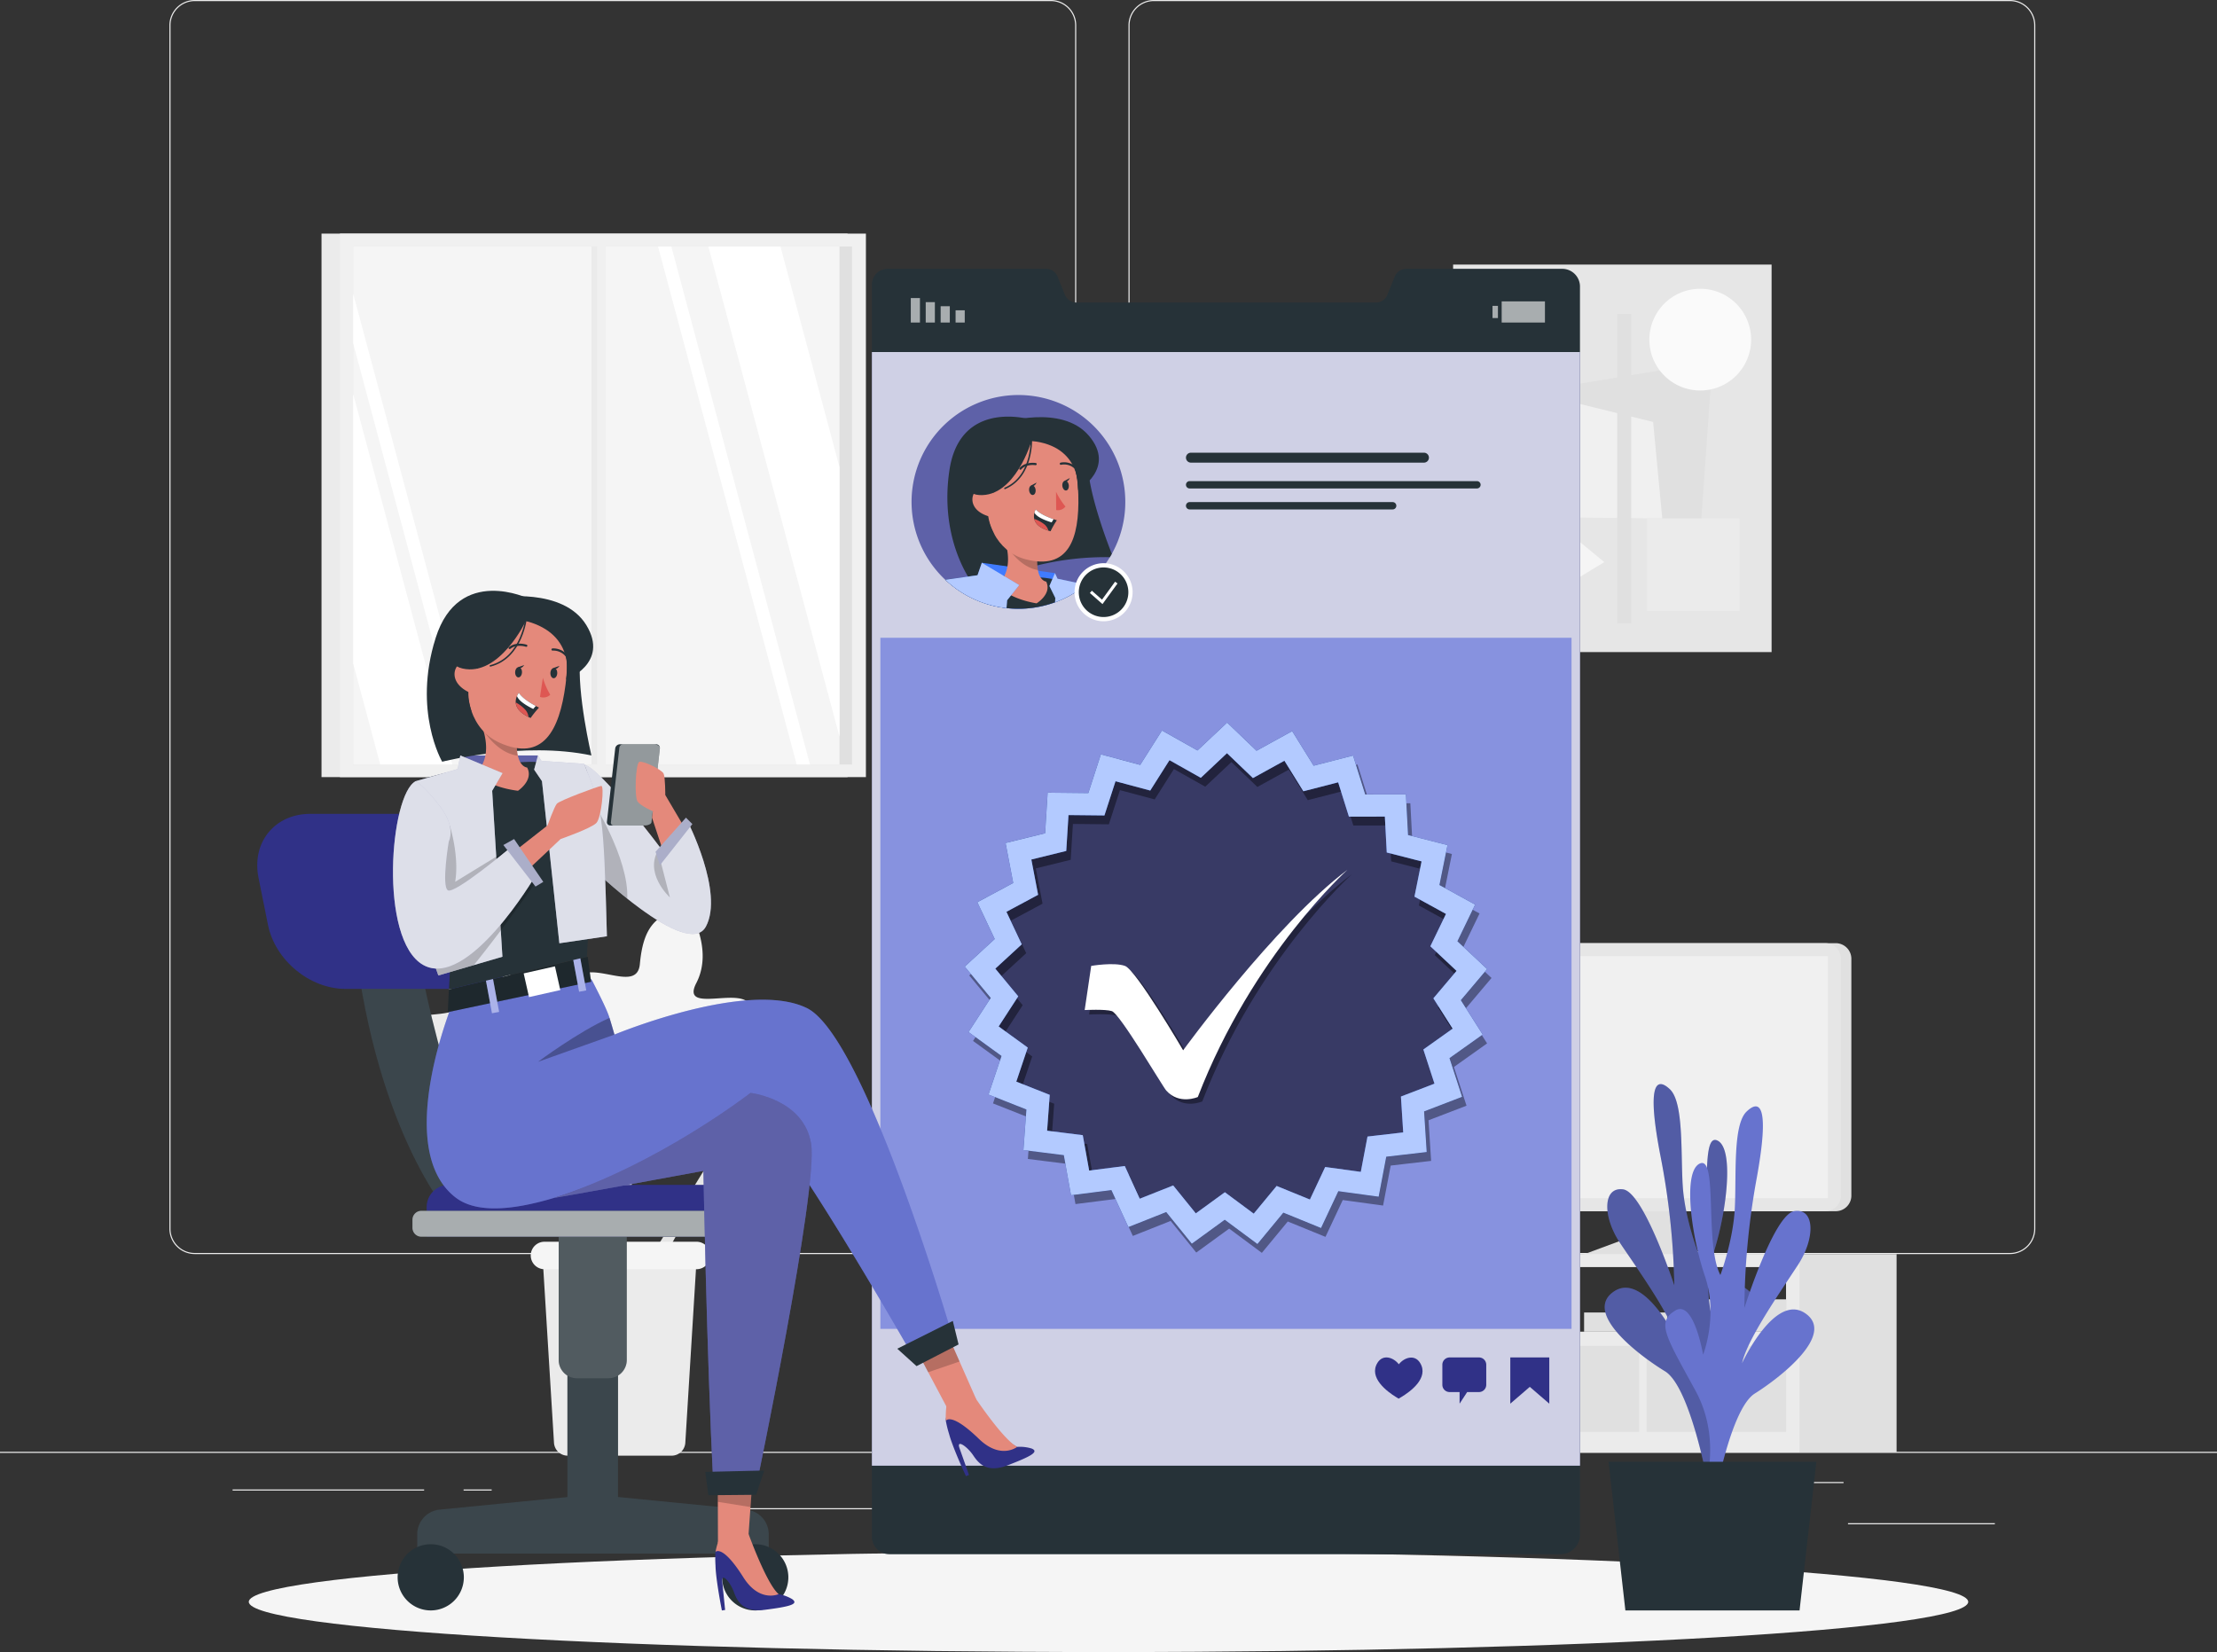<svg id="Authentication-vector" xmlns="http://www.w3.org/2000/svg" xmlns:xlink="http://www.w3.org/1999/xlink" width="737.376" height="549.506" viewBox="0 0 737.376 549.506">
  <rect x="0" y="0" width="737.376" height="549.506" fill="#333333" stroke="none"/>
  <defs>
    <clipPath id="clip-path">
      <rect id="Rectangle_5327" data-name="Rectangle 5327" width="737.376" height="549.506" fill="none"/>
    </clipPath>
    <clipPath id="clip-path-5">
      <rect id="Rectangle_5271" data-name="Rectangle 5271" width="235.499" height="370.419" fill="none"/>
    </clipPath>
    <clipPath id="clip-path-6">
      <rect id="Rectangle_5273" data-name="Rectangle 5273" width="3.047" height="4.063" fill="none"/>
    </clipPath>
    <clipPath id="clip-path-7">
      <rect id="Rectangle_5275" data-name="Rectangle 5275" width="3.048" height="5.418" fill="none"/>
    </clipPath>
    <clipPath id="clip-path-8">
      <rect id="Rectangle_5277" data-name="Rectangle 5277" width="3.047" height="6.774" fill="none"/>
    </clipPath>
    <clipPath id="clip-path-9">
      <rect id="Rectangle_5279" data-name="Rectangle 5279" width="3.048" height="8.129" fill="none"/>
    </clipPath>
    <clipPath id="clip-path-10">
      <rect id="Rectangle_5281" data-name="Rectangle 5281" width="1.807" height="4.061" fill="none"/>
    </clipPath>
    <clipPath id="clip-path-11">
      <rect id="Rectangle_5283" data-name="Rectangle 5283" width="14.391" height="7.029" fill="none"/>
    </clipPath>
    <clipPath id="clip-path-12">
      <rect id="Rectangle_5284" data-name="Rectangle 5284" width="12.17" height="11.754" fill="none"/>
    </clipPath>
    <clipPath id="clip-path-13">
      <rect id="Rectangle_5285" data-name="Rectangle 5285" width="12.125" height="9.686" fill="none"/>
    </clipPath>
    <clipPath id="clip-path-14">
      <rect id="Rectangle_5286" data-name="Rectangle 5286" width="24.587" height="15.069" fill="none"/>
    </clipPath>
    <clipPath id="clip-path-16">
      <rect id="Rectangle_5289" data-name="Rectangle 5289" width="173.707" height="173.416" fill="none"/>
    </clipPath>
    <clipPath id="clip-path-20">
      <rect id="Rectangle_5293" data-name="Rectangle 5293" width="87.426" height="76.36" fill="none"/>
    </clipPath>
    <clipPath id="clip-path-22">
      <rect id="Rectangle_5295" data-name="Rectangle 5295" width="49.531" height="132.617" fill="none"/>
    </clipPath>
    <clipPath id="clip-path-24">
      <rect id="Rectangle_5297" data-name="Rectangle 5297" width="49.547" height="132.838" fill="none"/>
    </clipPath>
    <clipPath id="clip-path-26">
      <rect id="Rectangle_5299" data-name="Rectangle 5299" width="116.922" height="71.132" fill="none"/>
    </clipPath>
    <clipPath id="clip-path-27">
      <rect id="Rectangle_5300" data-name="Rectangle 5300" width="22.64" height="53.188" fill="none"/>
    </clipPath>
    <clipPath id="clip-path-28">
      <rect id="Rectangle_5301" data-name="Rectangle 5301" width="57.932" height="92.329" fill="none"/>
    </clipPath>
    <clipPath id="clip-path-29">
      <rect id="Rectangle_5302" data-name="Rectangle 5302" width="122.896" height="8.619" fill="none"/>
    </clipPath>
    <clipPath id="clip-path-30">
      <rect id="Rectangle_5303" data-name="Rectangle 5303" width="16.489" height="17.595" fill="none"/>
    </clipPath>
    <clipPath id="clip-path-31">
      <rect id="Rectangle_5304" data-name="Rectangle 5304" width="175.288" height="129.36" fill="none"/>
    </clipPath>
    <clipPath id="clip-path-32">
      <rect id="Rectangle_5305" data-name="Rectangle 5305" width="11.968" height="15.308" fill="none"/>
    </clipPath>
    <clipPath id="clip-path-33">
      <rect id="Rectangle_5306" data-name="Rectangle 5306" width="85.695" height="130.497" fill="none"/>
    </clipPath>
    <clipPath id="clip-path-35">
      <rect id="Rectangle_5308" data-name="Rectangle 5308" width="25.425" height="14.621" fill="none"/>
    </clipPath>
    <clipPath id="clip-path-36">
      <rect id="Rectangle_5309" data-name="Rectangle 5309" width="47.657" height="18.439" fill="none"/>
    </clipPath>
    <clipPath id="clip-path-37">
      <rect id="Rectangle_5314" data-name="Rectangle 5314" width="4.612" height="12.522" fill="none"/>
    </clipPath>
    <clipPath id="clip-path-38">
      <rect id="Rectangle_5316" data-name="Rectangle 5316" width="4.613" height="12.522" fill="none"/>
    </clipPath>
    <clipPath id="clip-path-39">
      <rect id="Rectangle_5317" data-name="Rectangle 5317" width="42.417" height="56.377" fill="none"/>
    </clipPath>
    <clipPath id="clip-path-40">
      <rect id="Rectangle_5318" data-name="Rectangle 5318" width="12.478" height="33.113" fill="none"/>
    </clipPath>
    <clipPath id="clip-path-41">
      <rect id="Rectangle_5319" data-name="Rectangle 5319" width="5.294" height="16.587" fill="none"/>
    </clipPath>
    <clipPath id="clip-path-42">
      <rect id="Rectangle_5320" data-name="Rectangle 5320" width="12.913" height="11.848" fill="none"/>
    </clipPath>
    <clipPath id="clip-path-43">
      <rect id="Rectangle_5321" data-name="Rectangle 5321" width="16.297" height="26.987" fill="none"/>
    </clipPath>
    <clipPath id="clip-path-44">
      <rect id="Rectangle_5322" data-name="Rectangle 5322" width="24.205" height="62.476" fill="none"/>
    </clipPath>
    <clipPath id="clip-path-45">
      <rect id="Rectangle_5323" data-name="Rectangle 5323" width="31.135" height="73.177" fill="none"/>
    </clipPath>
    <clipPath id="clip-path-46">
      <rect id="Rectangle_5324" data-name="Rectangle 5324" width="42.296" height="49.891" fill="none"/>
    </clipPath>
    <clipPath id="clip-path-47">
      <rect id="Rectangle_5325" data-name="Rectangle 5325" width="47.232" height="62.341" fill="none"/>
    </clipPath>
  </defs>
  <g id="Group_8601" data-name="Group 8601" clip-path="url(#clip-path)">
    <rect id="Rectangle_5245" data-name="Rectangle 5245" width="737.376" height="0.369" transform="translate(0 482.902)" fill="#ebebeb"/>
    <rect id="Rectangle_5246" data-name="Rectangle 5246" width="48.847" height="0.369" transform="translate(614.646 506.64)" fill="#ebebeb"/>
    <rect id="Rectangle_5247" data-name="Rectangle 5247" width="12.82" height="0.369" transform="translate(475.648 510.641)" fill="#ebebeb"/>
    <rect id="Rectangle_5248" data-name="Rectangle 5248" width="28.303" height="0.369" transform="translate(584.866 492.945)" fill="#ebebeb"/>
    <rect id="Rectangle_5249" data-name="Rectangle 5249" width="63.699" height="0.369" transform="translate(77.364 495.423)" fill="#ebebeb"/>
    <rect id="Rectangle_5250" data-name="Rectangle 5250" width="9.34" height="0.369" transform="translate(154.194 495.423)" fill="#ebebeb"/>
    <rect id="Rectangle_5251" data-name="Rectangle 5251" width="138.149" height="0.367" transform="translate(193.887 501.65)" fill="#ebebeb"/>
    <g id="Group_8471" data-name="Group 8471">
      <g id="Group_8470" data-name="Group 8470" clip-path="url(#clip-path)">
        <path id="Path_21493" data-name="Path 21493" d="M331.4,417.129H46.625a8.427,8.427,0,0,1-8.418-8.418V8.418A8.428,8.428,0,0,1,46.625,0H331.4a8.428,8.428,0,0,1,8.416,8.418V408.712a8.427,8.427,0,0,1-8.416,8.418M46.625.369a8.057,8.057,0,0,0-8.049,8.049V408.712a8.057,8.057,0,0,0,8.049,8.049H331.4a8.058,8.058,0,0,0,8.048-8.049V8.418A8.058,8.058,0,0,0,331.4.369Z" transform="translate(18.139 0)" fill="#ebebeb"/>
        <path id="Path_21494" data-name="Path 21494" d="M547.695,417.129H262.921a8.426,8.426,0,0,1-8.416-8.418V8.418A8.427,8.427,0,0,1,262.921,0H547.695a8.428,8.428,0,0,1,8.418,8.418V408.712a8.427,8.427,0,0,1-8.418,8.418M262.921.369a8.057,8.057,0,0,0-8.048,8.049V408.712a8.057,8.057,0,0,0,8.048,8.049H547.695a8.058,8.058,0,0,0,8.049-8.049V8.418A8.058,8.058,0,0,0,547.695.369Z" transform="translate(120.827 0)" fill="#ebebeb"/>
        <path id="Path_21495" data-name="Path 21495" d="M388.72,264.7v20.94l8.846,6.431h-41.3l13.193-4.889V266.16Z" transform="translate(169.139 125.666)" fill="#e0e0e0"/>
        <path id="Path_21496" data-name="Path 21496" d="M302.74,348.816H487.078V282.85H302.74Zm3.32-61.692H450.345v21.561H306.06Z" transform="translate(143.727 134.284)" fill="#e0e0e0"/>
        <path id="Path_21497" data-name="Path 21497" d="M302.74,348.816H454.784V282.85H302.74Zm3.32-61.692H450.345v21.561H306.06Z" transform="translate(143.727 134.284)" fill="#ebebeb"/>
        <rect id="Rectangle_5252" data-name="Rectangle 5252" width="29.738" height="21.556" transform="translate(449.785 421.411)" fill="#e0e0e0"/>
        <rect id="Rectangle_5253" data-name="Rectangle 5253" width="36.791" height="10.777" transform="translate(557.281 432.19)" fill="#e0e0e0"/>
        <rect id="Rectangle_5254" data-name="Rectangle 5254" width="27.697" height="6.402" transform="translate(526.87 436.565)" fill="#e0e0e0"/>
        <rect id="Rectangle_5255" data-name="Rectangle 5255" width="26.386" height="13.096" transform="translate(494.082 429.873)" fill="#e0e0e0"/>
        <path id="Path_21498" data-name="Path 21498" d="M391.615,303.551l.79,2.576H403l.791-2.576h13.981V332.17h-46.4V303.551Z" transform="translate(176.306 144.112)" fill="#e0e0e0"/>
        <path id="Path_21499" data-name="Path 21499" d="M352.2,303.551l.79,2.576h10.59l.79-2.576h20.251V332.17h-46.4V303.551Z" transform="translate(160.572 144.112)" fill="#e0e0e0"/>
        <path id="Path_21500" data-name="Path 21500" d="M325.335,303.551l.79,2.576h10.59l.79-2.576h13.981V332.17h-46.4V303.551Z" transform="translate(144.839 144.112)" fill="#e0e0e0"/>
        <path id="Path_21501" data-name="Path 21501" d="M322.7,301.884H459.833a5.206,5.206,0,0,0,5.206-5.206V217.935a5.206,5.206,0,0,0-5.206-5.207H322.7a5.206,5.206,0,0,0-5.206,5.207v78.743a5.206,5.206,0,0,0,5.206,5.206" transform="translate(150.729 100.993)" fill="#e0e0e0"/>
        <path id="Path_21502" data-name="Path 21502" d="M320.345,301.884H457.482a5.206,5.206,0,0,0,5.206-5.206V217.935a5.206,5.206,0,0,0-5.206-5.207H320.345a5.206,5.206,0,0,0-5.206,5.207v78.743a5.206,5.206,0,0,0,5.206,5.206" transform="translate(149.613 100.993)" fill="#e6e6e6"/>
        <rect id="Rectangle_5256" data-name="Rectangle 5256" width="138.88" height="80.486" transform="translate(469.086 318.056)" fill="#f0f0f0"/>
        <rect id="Rectangle_5257" data-name="Rectangle 5257" width="174.956" height="180.778" transform="translate(106.937 77.705)" fill="#ebebeb"/>
        <rect id="Rectangle_5258" data-name="Rectangle 5258" width="174.956" height="180.778" transform="translate(113.049 77.705)" fill="#f0f0f0"/>
        <rect id="Rectangle_5259" data-name="Rectangle 5259" width="165.907" height="172.292" transform="translate(117.461 81.989)" fill="#e0e0e0"/>
        <rect id="Rectangle_5260" data-name="Rectangle 5260" width="161.764" height="172.289" transform="translate(117.458 81.987)" fill="#f5f5f5"/>
        <rect id="Rectangle_5261" data-name="Rectangle 5261" width="3.284" height="172.292" transform="translate(196.731 81.989)" fill="#ebebeb"/>
        <path id="Path_21503" data-name="Path 21503" d="M148.407,55.594l46.107,172.289h4.426L152.831,55.594Z" transform="translate(70.457 26.394)" fill="#fff"/>
        <rect id="Rectangle_5262" data-name="Rectangle 5262" width="2.815" height="178.252" transform="translate(198.608 79.331)" fill="#f0f0f0"/>
        <path id="Path_21504" data-name="Path 21504" d="M159.754,55.594l43.625,163.047V129.021L183.737,55.594Z" transform="translate(75.844 26.394)" fill="#fff"/>
        <path id="Path_21505" data-name="Path 21505" d="M79.646,66.2V82.733l37.5,140.118h4.424Z" transform="translate(37.812 31.426)" fill="#fff"/>
        <path id="Path_21506" data-name="Path 21506" d="M79.646,88.839v89.622l9,33.639h23.982Z" transform="translate(37.812 42.177)" fill="#fff"/>
        <rect id="Rectangle_5263" data-name="Rectangle 5263" width="105.929" height="128.895" transform="translate(483.305 88.004)" fill="#e6e6e6"/>
        <path id="Path_21507" data-name="Path 21507" d="M401.033,146.239l-55.667-54.71,60.226-9.938Z" transform="translate(163.963 38.735)" fill="#e0e0e0"/>
        <path id="Path_21508" data-name="Path 21508" d="M347.165,130.138l-2.756-41.955,41.911,10.3,3.044,32.1Z" transform="translate(163.509 41.865)" fill="#f0f0f0"/>
        <path id="Path_21509" data-name="Path 21509" d="M405.823,82.049a16.921,16.921,0,1,0-16.92,16.92,16.92,16.92,0,0,0,16.92-16.92" transform="translate(176.6 30.92)" fill="#fafafa"/>
        <path id="Path_21510" data-name="Path 21510" d="M355.272,129.418a8.206,8.206,0,1,0-8.206,8.206,8.205,8.205,0,0,0,8.206-8.206" transform="translate(160.875 57.546)" fill="#e0e0e0"/>
        <path id="Path_21511" data-name="Path 21511" d="M345.746,146.48l23.7-14.422-19.919-16.411Z" transform="translate(164.144 54.904)" fill="#f5f5f5"/>
        <rect id="Rectangle_5264" data-name="Rectangle 5264" width="4.657" height="102.924" transform="translate(537.878 104.399)" fill="#e0e0e0"/>
        <rect id="Rectangle_5265" data-name="Rectangle 5265" width="6.026" height="98.37" transform="translate(493.25 104.401)" fill="#ebebeb"/>
        <rect id="Rectangle_5266" data-name="Rectangle 5266" width="30.79" height="30.79" transform="translate(547.809 172.446)" fill="#ebebeb"/>
        <path id="Path_21512" data-name="Path 21512" d="M152.877,319.747l-19.495-56.19s27.04,20.046,26.86-2.18-12.319-4.965-16.533-13.175,12-8.121,6.309-20.571-21.854,6.678-24.709-4.352-7.406-16.638-19.179-15.647c0,0-6.362,14.51,1.436,24.993s-19.29,2.085-16.538,12.631,11.8,19.751,15.781,12.324,9.039,6.8,2.23,10.468,8.9,19.545,12.35,11.221a87.313,87.313,0,0,1,8.851-15.737l17.967,60.118Z" transform="translate(43.122 98.521)" fill="#ebebeb"/>
        <path id="Path_21513" data-name="Path 21513" d="M146.527,306.921l21.978-35.934s-21.738,9.785-18.256-5.566,9.273-1.575,13.431-6.62-7.073-7.431-1.257-15.187,14.112,7.924,17.755.723,7.638-10.393,15.635-7.93c0,0,2.209,11-4.771,17.078s13.032,4.356,9.534,11.238-11.146,11.885-12.782,6.144-7.282,3.342-3.124,6.906-9.112,12.179-10.241,5.9a61.833,61.833,0,0,0-3.747-12.226l-21.515,38.883Z" transform="translate(69.564 111.844)" fill="#e6e6e6"/>
        <path id="Path_21514" data-name="Path 21514" d="M141.953,321.772l10.065-57.884s-23.173,23.847-26.534,2.149,11.218-6.8,14.022-15.478-12.988-6.008-9.424-19.052,22.368,3.034,23.4-8.173,4.573-17.4,16.209-18.309c0,0,8.512,13.136,2.578,24.6S191.4,228.584,190.4,239.3s-8.357,21.133-13.425,14.528-7.729,8.071-.507,10.559S170.9,284.864,166.211,277.3a86.2,86.2,0,0,0-11.134-13.933l-7.949,61.471Z" transform="translate(59.336 97.336)" fill="#f5f5f5"/>
        <path id="Path_21515" data-name="Path 21515" d="M130.687,350.447h34.551a4.573,4.573,0,0,0,4.564-4.292l3.662-59.592a4.572,4.572,0,0,0-4.563-4.852H127.025a4.571,4.571,0,0,0-4.563,4.852l3.662,59.592a4.573,4.573,0,0,0,4.563,4.292" transform="translate(58.135 133.744)" fill="#ebebeb"/>
        <path id="Path_21516" data-name="Path 21516" d="M124.225,289.209h50.56a4.572,4.572,0,1,0,0-9.143h-50.56a4.572,4.572,0,0,0,0,9.143" transform="translate(56.806 132.962)" fill="#f5f5f5"/>
      </g>
    </g>
    <g id="Group_8473" data-name="Group 8473">
      <g id="Group_8472" data-name="Group 8472" clip-path="url(#clip-path)">
        <path id="Path_21517" data-name="Path 21517" d="M627.988,366.662c0,9.223-128.019,16.7-285.938,16.7s-285.938-7.475-285.938-16.7,128.019-16.7,285.938-16.7,285.938,7.477,285.938,16.7" transform="translate(26.639 166.146)" fill="#f5f5f5"/>
      </g>
    </g>
    <g id="Group_8505" data-name="Group 8505">
      <g id="Group_8504" data-name="Group 8504" clip-path="url(#clip-path)">
        <path id="Path_21518" data-name="Path 21518" d="M432.143,66.6V481.7a6.474,6.474,0,0,1-6.574,6.477H202.518a5.8,5.8,0,0,1-5.874-5.945V66.071a5.231,5.231,0,0,1,5.033-5.439h52.958a4.123,4.123,0,0,1,3.771,2.635l2.424,5.971a4.12,4.12,0,0,0,3.771,2.607H364.31a4.079,4.079,0,0,0,3.771-2.565l2.426-6a4.136,4.136,0,0,1,3.771-2.649H426.4a5.914,5.914,0,0,1,5.747,5.971" transform="translate(93.357 28.785)" fill="#263238"/>
        <rect id="Rectangle_5269" data-name="Rectangle 5269" width="235.499" height="370.42" transform="translate(290.003 117.101)" fill="#5e61a8"/>
        <g id="Group_8476" data-name="Group 8476" transform="translate(290.003 117.101)" opacity="0.7" style="mix-blend-mode: normal;isolation: isolate">
          <g id="Group_8475" data-name="Group 8475">
            <g id="Group_8474" data-name="Group 8474" clip-path="url(#clip-path-5)">
              <rect id="Rectangle_5270" data-name="Rectangle 5270" width="235.499" height="370.42" fill="#fff"/>
            </g>
          </g>
        </g>
        <g id="Group_8479" data-name="Group 8479" transform="translate(317.827 103.212)" opacity="0.6" style="mix-blend-mode: normal;isolation: isolate">
          <g id="Group_8478" data-name="Group 8478">
            <g id="Group_8477" data-name="Group 8477" clip-path="url(#clip-path-6)">
              <rect id="Rectangle_5272" data-name="Rectangle 5272" width="3.047" height="4.063" transform="translate(0 0)" fill="#fff"/>
            </g>
          </g>
        </g>
        <g id="Group_8482" data-name="Group 8482" transform="translate(312.86 101.857)" opacity="0.6" style="mix-blend-mode: normal;isolation: isolate">
          <g id="Group_8481" data-name="Group 8481">
            <g id="Group_8480" data-name="Group 8480" clip-path="url(#clip-path-7)">
              <rect id="Rectangle_5274" data-name="Rectangle 5274" width="3.047" height="5.418" transform="translate(0 0)" fill="#fff"/>
            </g>
          </g>
        </g>
        <g id="Group_8485" data-name="Group 8485" transform="translate(307.894 100.501)" opacity="0.6" style="mix-blend-mode: normal;isolation: isolate">
          <g id="Group_8484" data-name="Group 8484">
            <g id="Group_8483" data-name="Group 8483" clip-path="url(#clip-path-8)">
              <rect id="Rectangle_5276" data-name="Rectangle 5276" width="3.047" height="6.774" fill="#fff"/>
            </g>
          </g>
        </g>
        <g id="Group_8488" data-name="Group 8488" transform="translate(302.928 99.146)" opacity="0.6" style="mix-blend-mode: normal;isolation: isolate">
          <g id="Group_8487" data-name="Group 8487">
            <g id="Group_8486" data-name="Group 8486" clip-path="url(#clip-path-9)">
              <rect id="Rectangle_5278" data-name="Rectangle 5278" width="3.047" height="8.129" fill="#fff"/>
            </g>
          </g>
        </g>
        <g id="Group_8491" data-name="Group 8491" transform="translate(496.409 101.73)" opacity="0.6" style="mix-blend-mode: normal;isolation: isolate">
          <g id="Group_8490" data-name="Group 8490">
            <g id="Group_8489" data-name="Group 8489" clip-path="url(#clip-path-10)">
              <rect id="Rectangle_5280" data-name="Rectangle 5280" width="1.807" height="4.063" transform="translate(0 -0.001)" fill="#fff"/>
            </g>
          </g>
        </g>
        <g id="Group_8494" data-name="Group 8494" transform="translate(499.458 100.246)" opacity="0.6" style="mix-blend-mode: normal;isolation: isolate">
          <g id="Group_8493" data-name="Group 8493">
            <g id="Group_8492" data-name="Group 8492" clip-path="url(#clip-path-11)">
              <rect id="Rectangle_5282" data-name="Rectangle 5282" width="14.391" height="7.027" transform="translate(0 0.001)" fill="#fff"/>
            </g>
          </g>
        </g>
        <path id="Path_21519" data-name="Path 21519" d="M276.676,124.641a35.281,35.281,0,0,1-4.486,17.284c-.209.379-.42.743-.645,1.108a35.172,35.172,0,0,1-7.975,9.167,2.012,2.012,0,0,1-.183.155,35.54,35.54,0,0,1-9.994,5.663c-.028,0-.041.013-.056.013a35.265,35.265,0,0,1-12.21,2.159,33.561,33.561,0,0,1-3.967-.224,34.664,34.664,0,0,1-6.518-1.346,35.253,35.253,0,0,1-13.835-8.073c-.015,0-.028-.015-.043-.029a35.545,35.545,0,1,1,59.912-25.876" transform="translate(97.599 42.297)" fill="#5e61a8"/>
        <path id="Path_21520" data-name="Path 21520" d="M268.352,139.611c-.211.379-.42.743-.645,1.108a95.1,95.1,0,0,0-24.139,2.733c-.9.211-1.795.435-2.65.646-.6.153-1.2.321-1.793.476-2.258.6-4.359,1.233-6.266,1.836-.295.1-.575.183-.841.28-.211.056-.407.127-.6.2H231.4c-2.2.729-4.066,1.4-5.51,1.948-2.131.8-3.351,1.332-3.351,1.332a25.294,25.294,0,0,1-1.92-2.832.894.894,0,0,0-.1-.153v-.015c-3.2-5.368-8.8-17.746-6.181-35.338,2.929-19.681,19.274-18.434,25.077-17.34a18.392,18.392,0,0,1,2.047.463s18.28,4.317,18.952,15.7a40.516,40.516,0,0,0,.56,4.542c1.6,9.307,5.945,20.8,7.374,24.419" transform="translate(101.438 44.61)" fill="#263238"/>
        <path id="Path_21521" data-name="Path 21521" d="M245.867,140.053c-.028,0-.043.013-.056.013a35.264,35.264,0,0,1-12.209,2.159,33.564,33.564,0,0,1-3.967-.224,34.666,34.666,0,0,1-6.518-1.345l-1.136-9.281-.547-4.443,24.322,3.448.028,2.075.071,6.111v.45Z" transform="translate(105.126 60.261)" fill="#407bff"/>
        <path id="Path_21522" data-name="Path 21522" d="M259.787,133a35.525,35.525,0,0,1-9.994,5.663c-.028,0-.043.015-.056.015a35.3,35.3,0,0,1-12.209,2.158,33.542,33.542,0,0,1-3.967-.224,34.664,34.664,0,0,1-6.518-1.345,35.272,35.272,0,0,1-13.836-8.074c-.013,0-.028-.015-.041-.028,1.121-.168,2.256-.308,3.392-.448l.28-.028c1.332-.155,2.678-.28,4.023-.394,1.584-.125,3.169-.224,4.766-.293.1,0,.183-.015.28-.015.631-.028,1.289-.041,1.935-.069.785-.028,1.556-.043,2.327-.056.476-.015.981-.015,1.472-.015h1.233c3,.015,5.986.112,8.972.323,1.022.071,2.045.153,3.056.252.532.056,1.065.1,1.6.155.771.112,1.556.224,2.34.364.17.013.338.041.506.069l.364.056h.028c.925.155,1.836.323,2.733.478.435.069.855.168,1.29.237.265.056.532.1.813.155s.588.112.87.168c.5.1.966.2,1.444.293.349.071.7.14,1.037.211.659.14,1.289.28,1.864.392" transform="translate(101.2 61.647)" fill="#263238"/>
        <path id="Path_21523" data-name="Path 21523" d="M237.968,143.431c-10.133-1.728-13.016-6.213-13.016-6.213,4.327-3.749,3.811-9.573,2.9-13.23a20.756,20.756,0,0,0-1.118-3.385l12.17,2.8a35.36,35.36,0,0,0-.689,5.145,15.532,15.532,0,0,0,.189,3.808c.683,3.7,2.768,3.837,2.768,3.837,1.986,4.113-3.2,7.235-3.2,7.235" transform="translate(106.797 57.257)" fill="#e4897b"/>
        <g id="Group_8497" data-name="Group 8497" transform="translate(333.527 177.86)" opacity="0.2" style="mix-blend-mode: normal;isolation: isolate">
          <g id="Group_8496" data-name="Group 8496">
            <g id="Group_8495" data-name="Group 8495" clip-path="url(#clip-path-12)">
              <path id="Path_21524" data-name="Path 21524" d="M237.639,128.55a15.457,15.457,0,0,0,.189,3.808c-4.843-.842-8.372-4.892-10.552-8.371a20.77,20.77,0,0,0-1.118-3.383l12.17,2.8a35.36,35.36,0,0,0-.689,5.145" transform="translate(-226.158 -120.603)"/>
            </g>
          </g>
        </g>
        <path id="Path_21525" data-name="Path 21525" d="M237.858,98.873c11.516.494,14.958,6.819,15.292,18.723.417,14.876-3.323,25.271-17.585,21.486-19.371-5.142-16.831-41.031,2.293-40.209" transform="translate(105.499 46.934)" fill="#e4897b"/>
        <path id="Path_21526" data-name="Path 21526" d="M238.163,110.912a24.41,24.41,0,0,0,3.146,4.92A3.169,3.169,0,0,1,238.218,117Z" transform="translate(113.069 52.656)" fill="#de5753"/>
        <path id="Path_21527" data-name="Path 21527" d="M235.2,104.694s-3.218-.559-5.069,1.526" transform="translate(109.253 49.671)" fill="none" stroke="#263238" stroke-linecap="round" stroke-linejoin="round" stroke-width="0.725"/>
        <path id="Path_21528" data-name="Path 21528" d="M239.254,104.625a5.376,5.376,0,0,1,4.55,1.144" transform="translate(113.587 49.614)" fill="none" stroke="#263238" stroke-linecap="round" stroke-linejoin="round" stroke-width="0.725"/>
        <path id="Path_21529" data-name="Path 21529" d="M225.382,119.237s5.79-9.23,5.288-16.57c0,0,23.221-8.343,23.353,14.868,0,0,3.113-20.473-16.663-21.781-19.745-1.307-20.937,27.658-11.083,36.726,0,0-4.48-7.47-.9-13.243" transform="translate(104.556 45.44)" fill="#263238"/>
        <path id="Path_21530" data-name="Path 21530" d="M227.6,114.932a5.057,5.057,0,0,0-5.24-4.849c-3.585.236-5.6,7.489,3.2,9.632,1.262.307,2.034-.907,2.04-4.783" transform="translate(104.115 52.257)" fill="#e4897b"/>
        <path id="Path_21531" data-name="Path 21531" d="M240.806,118.5a29.043,29.043,0,0,0-2.1,3.663c-.24-.068-.479-.134-.715-.214-3.224-.99-4.392-2.514-4.71-3.9a4.368,4.368,0,0,1,.074-2.057,4.188,4.188,0,0,1,.437-1.093c1.4,1.546,4.33,2.7,5.923,3.25.665.237,1.094.354,1.094.354" transform="translate(110.707 54.549)" fill="#263238"/>
        <path id="Path_21532" data-name="Path 21532" d="M239.661,118.15l-.647,1.063c-3.035-.939-5.045-2.007-5.713-3.219a4.245,4.245,0,0,1,.438-1.094c1.4,1.546,4.33,2.7,5.923,3.25" transform="translate(110.76 54.549)" fill="#fff"/>
        <path id="Path_21533" data-name="Path 21533" d="M237.961,120.94c-3.225-.99-4.393-2.513-4.71-3.9a10.936,10.936,0,0,1,3.362,1.808,4.087,4.087,0,0,1,1.348,2.1" transform="translate(110.737 55.563)" fill="#de5753"/>
        <path id="Path_21534" data-name="Path 21534" d="M239.474,102S234.02,120.75,222.1,120s7.521-23.957,7.521-23.957,19.787-6.511,28.949,4.241-3.6,18.03-3.6,18.03,1.364-14.644-15.5-16.309" transform="translate(103.607 44.667)" fill="#263238"/>
        <path id="Path_21535" data-name="Path 21535" d="M235.424,98.536s.852,13-8.782,17.134" transform="translate(107.599 46.78)" fill="none" stroke="#263238" stroke-linecap="round" stroke-linejoin="round" stroke-width="0.5"/>
        <path id="Path_21536" data-name="Path 21536" d="M234.256,110.945c.106.891-.289,1.669-.883,1.74s-1.161-.594-1.267-1.485.289-1.669.883-1.74,1.161.594,1.267,1.485" transform="translate(110.185 51.964)" fill="#263238"/>
        <path id="Path_21537" data-name="Path 21537" d="M232.535,109.826l1.846-.99s-.77,1.745-1.846.99" transform="translate(110.397 51.67)" fill="#263238"/>
        <path id="Path_21538" data-name="Path 21538" d="M241.749,109.927c.1.891-.291,1.669-.885,1.74s-1.159-.594-1.267-1.484.289-1.671.883-1.742,1.162.594,1.268,1.485" transform="translate(113.741 51.481)" fill="#263238"/>
        <path id="Path_21539" data-name="Path 21539" d="M240.027,108.808l1.846-.99s-.77,1.745-1.846.99" transform="translate(113.954 51.187)" fill="#263238"/>
        <path id="Path_21540" data-name="Path 21540" d="M248.8,133.125a2.012,2.012,0,0,1-.183.155,35.54,35.54,0,0,1-9.994,5.663c-.028,0-.041.013-.056.013l.043-1.051.013-.406-.013-.043-1.935-3.911,1-2.327.841-1.948.855,1.851Z" transform="translate(112.364 61.371)" fill="#407bff"/>
        <g id="Group_8500" data-name="Group 8500" transform="translate(349.043 190.641)" opacity="0.6" style="mix-blend-mode: normal;isolation: isolate">
          <g id="Group_8499" data-name="Group 8499">
            <g id="Group_8498" data-name="Group 8498" clip-path="url(#clip-path-13)">
              <path id="Path_21541" data-name="Path 21541" d="M248.8,133.125a2.012,2.012,0,0,1-.183.155,35.54,35.54,0,0,1-9.994,5.663c-.028,0-.041.013-.056.013l.043-1.051.013-.406-.013-.043-1.935-3.911,1-2.327.841-1.948.855,1.851Z" transform="translate(-236.679 -129.27)" fill="#fff"/>
            </g>
          </g>
        </g>
        <path id="Path_21542" data-name="Path 21542" d="M237.794,134.347l-4.038,5.06L233.547,142a34.664,34.664,0,0,1-6.518-1.346,35.254,35.254,0,0,1-13.836-8.074l3.351-.476.28-.028,7.094-1.009,1.429-4.135,7.22,4.3,5.215,3.112Z" transform="translate(101.214 60.261)" fill="#407bff"/>
        <g id="Group_8503" data-name="Group 8503" transform="translate(314.406 187.193)" opacity="0.6" style="mix-blend-mode: normal;isolation: isolate">
          <g id="Group_8502" data-name="Group 8502">
            <g id="Group_8501" data-name="Group 8501" clip-path="url(#clip-path-14)">
              <path id="Path_21543" data-name="Path 21543" d="M237.779,134.347l-4.023,5.06L233.545,142a34.625,34.625,0,0,1-6.517-1.346,35.243,35.243,0,0,1-13.836-8.074l3.631-.5,7.092-1v-.013l1.431-4.135,7.219,4.3Z" transform="translate(-213.192 -126.932)" fill="#fff"/>
            </g>
          </g>
        </g>
        <path id="Path_21544" data-name="Path 21544" d="M261.655,136.685A9.658,9.658,0,1,1,252,127.027a9.658,9.658,0,0,1,9.658,9.658" transform="translate(115.051 60.306)" fill="#fff"/>
        <path id="Path_21545" data-name="Path 21545" d="M259.786,136.23a8.244,8.244,0,1,1-8.244-8.244,8.244,8.244,0,0,1,8.244,8.244" transform="translate(115.506 60.762)" fill="#263238"/>
        <path id="Path_21546" data-name="Path 21546" d="M246.021,134.477l3.789,3.336,4.668-6.411" transform="translate(116.799 62.384)" fill="none" stroke="#fff" stroke-width="1"/>
        <path id="Path_21547" data-name="Path 21547" d="M269.124,105.41h77.5a1.654,1.654,0,0,0,0-3.308h-77.5a1.654,1.654,0,0,0,0,3.308" transform="translate(126.983 48.473)" fill="#263238"/>
        <path id="Path_21548" data-name="Path 21548" d="M364.252,108.514H268.691a1.22,1.22,0,0,0,0,2.441h95.561a1.22,1.22,0,0,0,0-2.441" transform="translate(126.983 51.517)" fill="#263238"/>
        <path id="Path_21549" data-name="Path 21549" d="M336.216,113.245H268.69a1.22,1.22,0,0,0,0,2.441h67.526a1.22,1.22,0,0,0,0-2.441" transform="translate(126.982 53.763)" fill="#263238"/>
        <rect id="Rectangle_5287" data-name="Rectangle 5287" width="229.879" height="229.879" transform="translate(292.812 212.134)" fill="#8792df"/>
        <path id="Path_21550" data-name="Path 21550" d="M353.588,321.538,347.1,315.95l-6.484,5.588V306.164h12.969Z" transform="translate(161.71 145.352)" fill="#303187"/>
        <path id="Path_21551" data-name="Path 21551" d="M337.473,306.164h-9.76a2.42,2.42,0,0,0-2.42,2.42v6.675a2.419,2.419,0,0,0,2.42,2.42h3.315v3.859l2.517-3.859h3.927a2.42,2.42,0,0,0,2.42-2.42v-6.675a2.421,2.421,0,0,0-2.42-2.42" transform="translate(154.434 145.352)" fill="#303187"/>
        <path id="Path_21552" data-name="Path 21552" d="M325.114,308c-1.8-2.963-5.281-1.848-7.088.435-1.781-2.3-5.249-3.458-7.083-.516-3.092,4.96,3.2,9.607,6.17,11.429.336.209.615.382.848.518.233-.133.515-.3.852-.507,2.994-1.789,9.337-6.364,6.3-11.359" transform="translate(147.225 145.352)" fill="#303187"/>
      </g>
    </g>
    <path id="Path_21553" data-name="Path 21553" d="M294.981,172.26l9.862-9.273,9.772,9.368,11.857-6.529,7.135,11.5,13.109-3.374,4.05,12.916,13.537-.009.711,13.518,13.112,3.358-2.674,13.27,11.867,6.512-5.89,12.189,9.873,9.258-8.735,10.341,7.26,11.425-11.033,7.843,4.191,12.87L370.35,292.3l.858,13.509-13.447,1.559-2.528,13.3-13.41-1.835-5.756,12.251-12.534-5.111L314.912,336.4l-10.869-8.07L293.1,336.3l-8.52-10.518L272,330.772l-5.636-12.307-13.429,1.7-2.4-13.321L237.1,305.16l.99-13.5L225.5,286.686l4.315-12.83-10.956-7.949,7.371-11.354-8.636-10.424,9.963-9.164-5.772-12.245,11.929-6.4-2.545-13.295,13.145-3.231.842-13.51,13.535.139,4.174-12.876,13.077,3.5,7.245-11.435Z" transform="translate(103.304 77.378)" fill="#5e61a8"/>
    <g id="Group_8513" data-name="Group 8513">
      <g id="Group_8512" data-name="Group 8512" clip-path="url(#clip-path)">
        <g id="Group_8508" data-name="Group 8508" transform="translate(322.374 243.315)" opacity="0.4" style="mix-blend-mode: normal;isolation: isolate">
          <g id="Group_8507" data-name="Group 8507">
            <g id="Group_8506" data-name="Group 8506" clip-path="url(#clip-path-16)">
              <path id="Path_21554" data-name="Path 21554" d="M383.567,257.307l8.735-10.34-9.873-9.26,5.889-12.187-11.866-6.514,2.674-13.27-13.113-3.357L365.3,188.86l-13.535.009-4.05-12.916-13.109,3.376-7.135-11.5-11.858,6.529-9.77-9.368-9.862,9.272-11.794-6.642-7.247,11.434-13.075-3.5-4.175,12.876-13.535-.14-.841,13.51-13.145,3.231,2.544,13.295-11.928,6.4,5.771,12.243-9.962,9.164,8.635,10.424-7.371,11.354,10.957,7.949-4.317,12.83,12.59,4.974-.99,13.5,13.431,1.687,2.4,13.321,13.428-1.7L273,332.771l12.581-4.992L294.1,338.3l10.946-7.964,10.869,8.068,8.621-10.435,12.534,5.113,5.755-12.252,13.411,1.835,2.528-13.3,13.447-1.557L371.35,294.3l12.636-4.853-4.191-12.872,11.033-7.843Zm-2.718,9.472-9.744,6.925,3.7,11.367-11.161,4.284.76,11.932-11.876,1.376L350.3,314.409l-11.844-1.621-5.082,10.82-11.07-4.514-7.614,9.216-9.6-7.126-9.667,7.033-7.524-9.291-11.112,4.409-4.979-10.869-11.858,1.506-2.121-11.766-11.861-1.489.875-11.923L235.721,284.4l3.811-11.332-9.676-7.02,6.51-10.027-7.626-9.207,8.8-8.092-5.1-10.814,10.534-5.651-2.248-11.74,11.609-2.854.743-11.932,11.953.124,3.687-11.372,11.549,3.091,6.4-10.1,10.416,5.868,8.708-8.189,8.63,8.272,10.472-5.766,6.3,10.16,11.577-2.98,3.576,11.407,11.956-.007.627,11.94,11.581,2.963-2.361,11.721,10.48,5.752-5.2,10.763,8.72,8.179-7.714,9.13Z" transform="translate(-218.595 -164.987)"/>
            </g>
          </g>
        </g>
        <g id="Group_8511" data-name="Group 8511" transform="translate(320.899 240.366)" opacity="0.4" style="mix-blend-mode: normal;isolation: isolate">
          <g id="Group_8510" data-name="Group 8510">
            <g id="Group_8509" data-name="Group 8509" clip-path="url(#clip-path-16)">
              <path id="Path_21555" data-name="Path 21555" d="M294.981,172.26l9.862-9.273,9.772,9.368,11.857-6.529,7.135,11.5,13.109-3.374,4.05,12.916,13.537-.009.711,13.518,13.112,3.358-2.674,13.27,11.867,6.512-5.89,12.189,9.873,9.258-8.735,10.341,7.26,11.425-11.033,7.843,4.191,12.87L370.35,292.3l.858,13.509-13.447,1.559-2.528,13.3-13.41-1.835-5.756,12.251-12.534-5.111L314.912,336.4l-10.869-8.07L293.1,336.3l-8.52-10.518L272,330.772l-5.636-12.307-13.429,1.7-2.4-13.321L237.1,305.16l.99-13.5L225.5,286.686l4.315-12.83-10.956-7.949,7.371-11.354-8.636-10.424,9.963-9.164-5.772-12.245,11.929-6.4-2.545-13.295,13.145-3.231.842-13.51,13.535.139,4.174-12.876,13.077,3.5,7.245-11.435Z" transform="translate(-217.595 -162.987)"/>
            </g>
          </g>
        </g>
      </g>
    </g>
    <path id="Path_21556" data-name="Path 21556" d="M382.567,255.307l8.735-10.34-9.873-9.26,5.889-12.187-11.866-6.514,2.674-13.27-13.114-3.357L364.3,186.86l-13.535.009-4.05-12.916-13.109,3.376-7.135-11.5-11.858,6.529-9.77-9.368-9.862,9.272-11.794-6.642-7.247,11.434-13.075-3.5-4.175,12.876-13.535-.14-.841,13.51-13.145,3.231,2.544,13.295-11.928,6.4,5.771,12.243-9.962,9.164,8.635,10.424-7.371,11.354,10.957,7.949-4.317,12.83,12.59,4.974-.99,13.5,13.431,1.687,2.4,13.321,13.428-1.7L272,330.771l12.581-4.992L293.1,336.3l10.946-7.964,10.869,8.068,8.621-10.435,12.534,5.113,5.755-12.252,13.411,1.835,2.528-13.3,13.447-1.557L370.35,292.3l12.636-4.853-4.191-12.872,11.033-7.843Zm-2.718,9.472-9.744,6.925,3.7,11.367-11.161,4.284.76,11.932-11.876,1.376L349.3,312.409l-11.844-1.621-5.082,10.82-11.07-4.514-7.614,9.216-9.6-7.126-9.667,7.033-7.524-9.291-11.112,4.409-4.979-10.869-11.859,1.506-2.121-11.766-11.861-1.489.875-11.923L234.721,282.4l3.811-11.332-9.676-7.02,6.51-10.027-7.626-9.207,8.8-8.092-5.1-10.814,10.534-5.651-2.248-11.74,11.609-2.854.743-11.932,11.953.124,3.687-11.372,11.549,3.091,6.4-10.1,10.416,5.868,8.708-8.189,8.63,8.272,10.472-5.766,6.3,10.16,11.577-2.98,3.576,11.407,11.956-.007.627,11.94,11.581,2.963-2.361,11.721,10.48,5.752-5.2,10.763,8.72,8.179-7.714,9.13Z" transform="translate(103.304 77.379)" fill="#407bff"/>
    <g id="Group_8521" data-name="Group 8521">
      <g id="Group_8520" data-name="Group 8520" clip-path="url(#clip-path)">
        <g id="Group_8516" data-name="Group 8516" transform="translate(320.899 240.366)" opacity="0.6" style="mix-blend-mode: normal;isolation: isolate">
          <g id="Group_8515" data-name="Group 8515">
            <g id="Group_8514" data-name="Group 8514" clip-path="url(#clip-path-16)">
              <path id="Path_21557" data-name="Path 21557" d="M382.567,255.307l8.735-10.34-9.873-9.26,5.889-12.187-11.866-6.514,2.674-13.27-13.114-3.357L364.3,186.86l-13.535.009-4.05-12.916-13.109,3.376-7.135-11.5-11.858,6.529-9.77-9.368-9.862,9.272-11.794-6.642-7.247,11.434-13.075-3.5-4.175,12.876-13.535-.14-.841,13.51-13.145,3.231,2.544,13.295-11.928,6.4,5.771,12.243-9.962,9.164,8.635,10.424-7.371,11.354,10.957,7.949-4.317,12.83,12.59,4.974-.99,13.5,13.431,1.687,2.4,13.321,13.428-1.7L272,330.771l12.581-4.992L293.1,336.3l10.946-7.964,10.869,8.068,8.621-10.435,12.534,5.113,5.755-12.252,13.411,1.835,2.528-13.3,13.447-1.557L370.35,292.3l12.636-4.853-4.191-12.872,11.033-7.843Zm-2.718,9.472-9.744,6.925,3.7,11.367-11.161,4.284.76,11.932-11.876,1.376L349.3,312.409l-11.844-1.621-5.082,10.82-11.07-4.514-7.614,9.216-9.6-7.126-9.667,7.033-7.524-9.291-11.112,4.409-4.979-10.869-11.859,1.506-2.121-11.766-11.861-1.489.875-11.923L234.721,282.4l3.811-11.332-9.676-7.02,6.51-10.027-7.626-9.207,8.8-8.092-5.1-10.814,10.534-5.651-2.248-11.74,11.609-2.854.743-11.932,11.953.124,3.687-11.372,11.549,3.091,6.4-10.1,10.416,5.868,8.708-8.189,8.63,8.272,10.472-5.766,6.3,10.16,11.577-2.98,3.576,11.407,11.956-.007.627,11.94,11.581,2.963-2.361,11.721,10.48,5.752-5.2,10.763,8.72,8.179-7.714,9.13Z" transform="translate(-217.595 -162.987)" fill="#fff"/>
            </g>
          </g>
        </g>
        <g id="Group_8519" data-name="Group 8519" transform="translate(362.245 290.765)" opacity="0.4" style="mix-blend-mode: normal;isolation: isolate">
          <g id="Group_8518" data-name="Group 8518">
            <g id="Group_8517" data-name="Group 8517" clip-path="url(#clip-path-20)">
              <path id="Path_21558" data-name="Path 21558" d="M247.8,229.151s7.523-1.3,11.217,0,19.358,28.073,19.358,28.073,30.393-41.792,54.681-60.064c0,0-31.523,28.222-49.8,75.6,0,0-6.151,2.722-10.493-2.138-1.258-1.408-15.377-25.519-18.091-26.423-2.147-.717-9.046-.363-9.046-.363Z" transform="translate(-245.631 -197.163)"/>
            </g>
          </g>
        </g>
        <path id="Path_21559" data-name="Path 21559" d="M246.8,228.151s7.523-1.3,11.217,0,19.358,28.073,19.358,28.073,30.393-41.792,54.681-60.064c0,0-31.523,28.222-49.8,75.6,0,0-6.151,2.722-10.493-2.138-1.258-1.408-15.377-25.519-18.091-26.423-2.147-.717-9.046-.363-9.046-.363Z" transform="translate(116.139 93.128)" fill="#fff"/>
      </g>
    </g>
    <g id="Group_8532" data-name="Group 8532">
      <g id="Group_8531" data-name="Group 8531" clip-path="url(#clip-path)">
        <g id="Group_8524" data-name="Group 8524" transform="translate(533.734 360.598)" style="mix-blend-mode: normal;isolation: isolate">
          <g id="Group_8523" data-name="Group 8523">
            <g id="Group_8522" data-name="Group 8522" clip-path="url(#clip-path-22)">
              <path id="Path_21560" data-name="Path 21560" d="M400.5,375.894s-8.592-18.746,1.225-37.226,12.661-22.832,6.4-26.618S399,326.833,399,326.833s-5.275-12.774-.919-26.144,7.086-35.145,1.139-37.479-1.136,27.163-6.3,37.22c0,0-4.334-11.195-5.048-21.933s.4-27.885-4.3-32.284-7.706-1.355-3.09,22.342a247.932,247.932,0,0,1,4.582,42.961s-10.195-31.086-17.038-31.992-6.834,9.16-.978,17.892,17.153,24.373,19.005,32.422c0,0-11.19-23.394-21.257-16.224s8.762,21.3,17.154,26.405,14.22,37.111,14.22,37.111Z" transform="translate(-361.914 -244.514)" fill="#6773ce"/>
            </g>
          </g>
        </g>
        <g id="Group_8527" data-name="Group 8527" transform="translate(533.734 360.598)" opacity="0.2" style="mix-blend-mode: normal;isolation: isolate">
          <g id="Group_8526" data-name="Group 8526">
            <g id="Group_8525" data-name="Group 8525" clip-path="url(#clip-path-22)">
              <path id="Path_21561" data-name="Path 21561" d="M400.5,375.894s-8.592-18.746,1.225-37.226,12.661-22.832,6.4-26.618S399,326.833,399,326.833s-5.275-12.774-.919-26.144,7.086-35.145,1.139-37.479-1.136,27.163-6.3,37.22c0,0-4.334-11.195-5.048-21.933s.4-27.885-4.3-32.284-7.706-1.355-3.09,22.342a247.932,247.932,0,0,1,4.582,42.961s-10.195-31.086-17.038-31.992-6.834,9.16-.978,17.892,17.153,24.373,19.005,32.422c0,0-11.19-23.394-21.257-16.224s8.762,21.3,17.154,26.405,14.22,37.111,14.22,37.111Z" transform="translate(-361.914 -244.514)"/>
            </g>
          </g>
        </g>
        <g id="Group_8530" data-name="Group 8530" transform="translate(553.882 368)" style="mix-blend-mode: normal;isolation: isolate">
          <g id="Group_8529" data-name="Group 8529">
            <g id="Group_8528" data-name="Group 8528" clip-path="url(#clip-path-24)">
              <path id="Path_21562" data-name="Path 21562" d="M387.23,381.2s8.366-18.872-1.671-37.2-12.935-22.642-6.723-26.52,9.306,14.646,9.306,14.646,5.12-12.852.6-26.156-7.507-35.036-1.587-37.46,1.46,27.146,6.741,37.124c0,0,4.2-11.258,4.786-22.006s-.736-27.876,3.908-32.344,7.689-1.47,3.358,22.294a248.081,248.081,0,0,0-4.066,43.024s9.82-31.234,16.651-32.242,6.943,9.058,1.192,17.875-16.858,24.627-18.614,32.7c0,0,10.91-23.558,21.061-16.538s-8.5,21.428-16.836,26.658-13.773,37.32-13.773,37.32Z" transform="translate(-375.576 -249.533)" fill="#6773ce"/>
            </g>
          </g>
        </g>
      </g>
    </g>
    <path id="Path_21563" data-name="Path 21563" d="M431.891,329.691H362.78l5.592,49.457H426.3Z" transform="translate(172.231 156.522)" fill="#263238"/>
    <g id="Group_8600" data-name="Group 8600">
      <g id="Group_8599" data-name="Group 8599" clip-path="url(#clip-path)">
        <path id="Path_21564" data-name="Path 21564" d="M101.558,358.679l42.491-4.176V302.161H160.89v52.326l42.663,4.193a8.272,8.272,0,0,1,7.464,8.234v6.38H94.094v-6.38a8.272,8.272,0,0,1,7.464-8.234" transform="translate(44.671 143.452)" fill="#263238"/>
        <g id="Group_8535" data-name="Group 8535" transform="translate(138.765 445.612)" opacity="0.1" style="mix-blend-mode: normal;isolation: isolate">
          <g id="Group_8534" data-name="Group 8534">
            <g id="Group_8533" data-name="Group 8533" clip-path="url(#clip-path-26)">
              <path id="Path_21565" data-name="Path 21565" d="M101.558,358.679l42.491-4.176V302.161H160.89v52.326l42.663,4.193a8.272,8.272,0,0,1,7.464,8.234v6.38H94.094v-6.38a8.272,8.272,0,0,1,7.464-8.234" transform="translate(-94.093 -302.16)" fill="#fff"/>
            </g>
          </g>
        </g>
        <path id="Path_21566" data-name="Path 21566" d="M162.862,359.3a11.011,11.011,0,1,0,11.011-11.011A11.01,11.01,0,0,0,162.862,359.3" transform="translate(77.319 165.354)" fill="#263238"/>
        <path id="Path_21567" data-name="Path 21567" d="M111.7,359.3a11.01,11.01,0,1,1-11.011-11.011A11.01,11.01,0,0,1,111.7,359.3" transform="translate(42.574 165.354)" fill="#263238"/>
        <path id="Path_21568" data-name="Path 21568" d="M132.1,327.986h10.45a6.1,6.1,0,0,0,6.1-6.1V274.8H126v47.093a6.094,6.094,0,0,0,6.1,6.1" transform="translate(59.819 130.461)" fill="#263238"/>
        <g id="Group_8538" data-name="Group 8538" transform="translate(185.82 405.259)" opacity="0.2" style="mix-blend-mode: normal;isolation: isolate">
          <g id="Group_8537" data-name="Group 8537">
            <g id="Group_8536" data-name="Group 8536" clip-path="url(#clip-path-27)">
              <path id="Path_21569" data-name="Path 21569" d="M132.1,327.986h10.45a6.1,6.1,0,0,0,6.1-6.1V274.8H126v47.093a6.094,6.094,0,0,0,6.1,6.1" transform="translate(-126.001 -274.798)" fill="#fff"/>
            </g>
          </g>
        </g>
        <path id="Path_21570" data-name="Path 21570" d="M100.372,212.191s12.618,78.768,37.512,92.33H112.571s-25-26.835-32.62-92.33Z" transform="translate(37.957 100.738)" fill="#263238"/>
        <g id="Group_8541" data-name="Group 8541" transform="translate(117.908 312.929)" opacity="0.1" style="mix-blend-mode: normal;isolation: isolate">
          <g id="Group_8540" data-name="Group 8540">
            <g id="Group_8539" data-name="Group 8539" clip-path="url(#clip-path-28)">
              <path id="Path_21571" data-name="Path 21571" d="M100.372,212.191s12.618,78.768,37.512,92.33H112.571s-25-26.835-32.62-92.33Z" transform="translate(-79.951 -212.191)" fill="#fff"/>
            </g>
          </g>
        </g>
        <path id="Path_21572" data-name="Path 21572" d="M202.291,267.246H103.6a7.375,7.375,0,0,0-7.374,7.374v9.865H209.664V274.62a7.375,7.375,0,0,0-7.374-7.374" transform="translate(45.683 126.876)" fill="#303187"/>
        <path id="Path_21573" data-name="Path 21573" d="M212.949,273.091H95.985a2.965,2.965,0,0,0-2.966,2.966v2.687a2.966,2.966,0,0,0,2.966,2.967H212.949a2.966,2.966,0,0,0,2.966-2.967v-2.687a2.965,2.965,0,0,0-2.966-2.966" transform="translate(44.161 129.651)" fill="#263238"/>
        <g id="Group_8544" data-name="Group 8544" transform="translate(137.18 402.742)" opacity="0.6" style="mix-blend-mode: normal;isolation: isolate">
          <g id="Group_8543" data-name="Group 8543">
            <g id="Group_8542" data-name="Group 8542" clip-path="url(#clip-path-29)">
              <path id="Path_21574" data-name="Path 21574" d="M212.949,273.091H95.985a2.965,2.965,0,0,0-2.966,2.966v2.687a2.966,2.966,0,0,0,2.966,2.967H212.949a2.966,2.966,0,0,0,2.966-2.967v-2.687a2.965,2.965,0,0,0-2.966-2.966" transform="translate(-93.019 -273.091)" fill="#fff"/>
            </g>
          </g>
        </g>
        <path id="Path_21575" data-name="Path 21575" d="M87.375,241.789h40.548c11.878,0,19.594-9.525,17.232-21.275L142,204.83c-2.36-11.749-13.9-21.273-25.782-21.273H75.674c-11.878,0-19.594,9.524-17.231,21.273l3.15,15.684c2.36,11.749,13.9,21.275,25.782,21.275" transform="translate(27.544 87.144)" fill="#303187"/>
        <path id="Path_21576" data-name="Path 21576" d="M103.814,170.387h25.835l2.373,15.414-22.984,4.008Z" transform="translate(49.286 80.892)" fill="#5e61a8"/>
        <path id="Path_21577" data-name="Path 21577" d="M227.235,324.1l-9.272,3.626-6.673-12.569-6.061-11.434,10.281-6.16,6.209,14.034Z" transform="translate(97.433 141.268)" fill="#e4897b"/>
        <g id="Group_8547" data-name="Group 8547" transform="translate(302.662 438.828)" opacity="0.2" style="mix-blend-mode: normal;isolation: isolate">
          <g id="Group_8546" data-name="Group 8546">
            <g id="Group_8545" data-name="Group 8545" clip-path="url(#clip-path-30)">
              <path id="Path_21578" data-name="Path 21578" d="M221.718,311.6l-10.428,3.56-6.061-11.435,10.281-6.16Z" transform="translate(-205.229 -297.561)"/>
            </g>
          </g>
        </g>
        <path id="Path_21579" data-name="Path 21579" d="M271.534,341.893l-12.619,6.772s-47.671-83.826-55.005-83.13-76.879,45.024-98.087,28.654-.572-65.652-.572-65.652,41.441-15.75,46.2-6.108c.925,1.864,4.6,8.812,5.578,12.021.935,3.022,1.641,5.569,1.641,5.569a.044.044,0,0,0,.028-.019c1.336-.54,44.67-18.309,64.016-8.785,19.653,9.691,48.823,110.679,48.823,110.679" transform="translate(45.693 104.115)" fill="#6773ce"/>
        <g id="Group_8550" data-name="Group 8550" transform="translate(141.939 323.419)" opacity="0.3" style="mix-blend-mode: normal;isolation: isolate">
          <g id="Group_8549" data-name="Group 8549">
            <g id="Group_8548" data-name="Group 8548" clip-path="url(#clip-path-31)">
              <path id="Path_21580" data-name="Path 21580" d="M271.534,341.893l-12.619,6.772s-47.671-83.826-55.005-83.13-76.879,45.024-98.087,28.654-.572-65.652-.572-65.652,41.441-15.75,46.2-6.108c.925,1.864,4.6,8.812,5.578,12.021.935,3.022,1.641,5.569,1.641,5.569a.044.044,0,0,0,.028-.019c1.336-.54,44.67-18.309,64.016-8.785,19.653,9.691,48.823,110.679,48.823,110.679" transform="translate(-96.246 -219.304)" fill="#6773ce"/>
            </g>
          </g>
        </g>
        <path id="Path_21581" data-name="Path 21581" d="M171.835,357.943l-9.891-1.134L161.9,342.85l-.022-12.807,11.962-.565-1.054,15.071Z" transform="translate(76.851 156.421)" fill="#e4897b"/>
        <g id="Group_8553" data-name="Group 8553" transform="translate(238.712 485.967)" opacity="0.2" style="mix-blend-mode: normal;isolation: isolate">
          <g id="Group_8552" data-name="Group 8552">
            <g id="Group_8551" data-name="Group 8551" clip-path="url(#clip-path-32)">
              <path id="Path_21582" data-name="Path 21582" d="M172.753,344.833,161.872,343.1l-.006-12.941,11.968-.633Z" transform="translate(-161.866 -329.525)"/>
            </g>
          </g>
        </g>
        <path id="Path_21583" data-name="Path 21583" d="M202.366,307.174l18.464-9.248,1.919,7.824-13.978,7.213Z" transform="translate(96.074 141.441)" fill="#263238"/>
        <path id="Path_21584" data-name="Path 21584" d="M124.956,281.409s3.041-.345,49.68-8.986c0,0,1.053,59.651,3.265,104.109l14.366.463s20.607-98.685,18.188-113.581S190.3,246.5,190.3,246.5s-30.787,23.918-65.343,34.91" transform="translate(59.323 117.026)" fill="#5e61a8"/>
        <g id="Group_8556" data-name="Group 8556" transform="translate(184.279 363.525)" opacity="0.4" style="mix-blend-mode: normal;isolation: isolate">
          <g id="Group_8555" data-name="Group 8555">
            <g id="Group_8554" data-name="Group 8554" clip-path="url(#clip-path-33)">
              <path id="Path_21585" data-name="Path 21585" d="M124.956,281.409s3.041-.345,49.68-8.986c0,0,1.053,59.651,3.265,104.109l14.366.463s20.607-98.685,18.188-113.581S190.3,246.5,190.3,246.5s-30.787,23.918-65.343,34.91" transform="translate(-124.956 -246.499)" fill="#5e61a8"/>
            </g>
          </g>
        </g>
        <g id="Group_8559" data-name="Group 8559" transform="translate(184.279 363.525)" opacity="0.3" style="mix-blend-mode: normal;isolation: isolate">
          <g id="Group_8558" data-name="Group 8558">
            <g id="Group_8557" data-name="Group 8557" clip-path="url(#clip-path-33)">
              <path id="Path_21586" data-name="Path 21586" d="M124.956,281.409s3.041-.345,49.68-8.986c0,0,1.053,59.651,3.265,104.109l14.366.463s20.607-98.685,18.188-113.581S190.3,246.5,190.3,246.5s-30.787,23.918-65.343,34.91" transform="translate(-124.956 -246.499)" fill="#5e61a8"/>
            </g>
          </g>
        </g>
        <path id="Path_21587" data-name="Path 21587" d="M159.068,332.124l19.594-.457-2.681,8.074-15.893.145Z" transform="translate(75.518 157.46)" fill="#263238"/>
        <g id="Group_8562" data-name="Group 8562" transform="translate(178.935 338.563)" opacity="0.3" style="mix-blend-mode: normal;isolation: isolate">
          <g id="Group_8561" data-name="Group 8561">
            <g id="Group_8560" data-name="Group 8560" clip-path="url(#clip-path-35)">
              <path id="Path_21588" data-name="Path 21588" d="M146.757,235.143l-25.425,9.052s13.366-9.98,23.782-14.621c.936,3.022,1.643,5.569,1.643,5.569" transform="translate(-121.332 -229.573)"/>
            </g>
          </g>
        </g>
        <path id="Path_21589" data-name="Path 21589" d="M101.362,226.675l-.373,7.546,47.657-10.1-1.109-8.337Z" transform="translate(47.945 102.443)" fill="#263238"/>
        <g id="Group_8565" data-name="Group 8565" transform="translate(148.934 318.227)" opacity="0.2" style="mix-blend-mode: normal;isolation: isolate">
          <g id="Group_8564" data-name="Group 8564">
            <g id="Group_8563" data-name="Group 8563" clip-path="url(#clip-path-36)">
              <path id="Path_21590" data-name="Path 21590" d="M101.362,226.675l-.373,7.546,47.657-10.1-1.109-8.337Z" transform="translate(-100.989 -215.783)"/>
            </g>
          </g>
        </g>
        <rect id="Rectangle_5310" data-name="Rectangle 5310" width="2.413" height="12.289" transform="matrix(0.983, -0.182, 0.182, 0.983, 161.393, 324.939)" fill="#8792df"/>
        <rect id="Rectangle_5311" data-name="Rectangle 5311" width="10.663" height="8.087" transform="translate(174.175 323.771) rotate(-12.703)" fill="#fff"/>
        <rect id="Rectangle_5312" data-name="Rectangle 5312" width="2.413" height="12.288" transform="matrix(0.983, -0.182, 0.182, 0.983, 190.378, 317.793)" fill="#8792df"/>
        <g id="Group_8568" data-name="Group 8568" transform="translate(161.393 324.5)" opacity="0.3" style="mix-blend-mode: normal;isolation: isolate">
          <g id="Group_8567" data-name="Group 8567">
            <g id="Group_8566" data-name="Group 8566" clip-path="url(#clip-path-37)">
              <rect id="Rectangle_5313" data-name="Rectangle 5313" width="2.413" height="12.289" transform="matrix(0.983, -0.182, 0.182, 0.983, 0, 0.438)" fill="#fff"/>
            </g>
          </g>
        </g>
        <g id="Group_8571" data-name="Group 8571" transform="translate(190.377 317.354)" opacity="0.3" style="mix-blend-mode: normal;isolation: isolate">
          <g id="Group_8570" data-name="Group 8570">
            <g id="Group_8569" data-name="Group 8569" clip-path="url(#clip-path-38)">
              <rect id="Rectangle_5315" data-name="Rectangle 5315" width="2.413" height="12.288" transform="matrix(0.983, -0.182, 0.182, 0.983, 0.001, 0.44)" fill="#fff"/>
            </g>
          </g>
        </g>
        <path id="Path_21591" data-name="Path 21591" d="M241.835,331.516a13.287,13.287,0,0,0-4.79-.54s-5.986-2.5-13.215-14.408l-6.178.813a5.139,5.139,0,0,0-4.275,4.05,2.923,2.923,0,0,0-.058.877,34.985,34.985,0,0,0,1.085,4.384c1.19,4.541,5.606,14.025,5.606,14.025l1.009-.41-3.168-8.949c-1.062-3.042,2.641-.472,4.6,2.475s4.735,5.8,11.338,3.3c7.688-2.949,10.733-4.533,8.046-5.62" transform="translate(101.269 150.292)" fill="#303187"/>
        <path id="Path_21592" data-name="Path 21592" d="M222.261,314.423s9.924,15.069,14.79,17.572c0,0-5.462,4.367-12.743-2.678-9.415-9.111-10.984-5.989-10.984-5.989a29.247,29.247,0,0,1,.249-5.339c.752-3.46,8.688-3.566,8.688-3.566" transform="translate(101.265 149.273)" fill="#e4897b"/>
        <path id="Path_21593" data-name="Path 21593" d="M186.9,366.949a13.281,13.281,0,0,0-4.525-1.661s-5.224-3.846-9.422-17.131l-6.2-.675a5.139,5.139,0,0,0-5.113,2.92,2.927,2.927,0,0,0-.264.839,34.952,34.952,0,0,0,.016,4.516c.08,4.694,2.118,14.956,2.118,14.956l1.078-.159-.956-9.446c-.31-3.208,2.678.168,3.883,3.5s3.224,6.757,10.23,5.9c8.169-1.043,11.5-1.86,9.149-3.553" transform="translate(76.587 164.958)" fill="#303187"/>
        <path id="Path_21594" data-name="Path 21594" d="M172.157,345.754s6.067,16.994,10.2,20.579c0,0-6.341,2.947-11.743-5.625-6.986-11.084-9.25-8.424-9.25-8.424a29.133,29.133,0,0,1,1.507-5.126c1.55-3.182,9.287-1.4,9.287-1.4" transform="translate(76.608 163.913)" fill="#e4897b"/>
        <path id="Path_21595" data-name="Path 21595" d="M130.187,135.877S106.906,124.559,99.2,148.92s2.171,41.184,2.171,41.184,26.941-6.908,49.633-2.087c0,0-4.9-20.76-3.724-32.683s-17.1-19.456-17.1-19.456" transform="translate(45.701 63.262)" fill="#263238"/>
        <path id="Path_21596" data-name="Path 21596" d="M131.587,172.434c5.114.233,26.559,29.028,26.559,29.028l7.962-10.351s12.277,23.853,6.206,35.205-38.078-19.681-38.078-19.681Z" transform="translate(62.471 81.864)" fill="#abaec9"/>
        <g id="Group_8574" data-name="Group 8574" transform="translate(194.055 254.301)" opacity="0.6" style="mix-blend-mode: normal;isolation: isolate">
          <g id="Group_8573" data-name="Group 8573">
            <g id="Group_8572" data-name="Group 8572" clip-path="url(#clip-path-39)">
              <path id="Path_21597" data-name="Path 21597" d="M131.585,172.436,133.7,195.4l.54,11.227s5.263,5.1,11.916,10.4c9.77,7.8,22.548,16.031,26.164,9.284,6.072-11.348-6.207-35.205-6.207-35.205l-7.961,10.35-.055-.081c-1.214-1.74-21.557-28.728-26.507-28.943" transform="translate(-131.585 -172.436)" fill="#fff"/>
            </g>
          </g>
        </g>
        <g id="Group_8577" data-name="Group 8577" transform="translate(196.167 265.784)" opacity="0.2" style="mix-blend-mode: normal;isolation: isolate">
          <g id="Group_8576" data-name="Group 8576">
            <g id="Group_8575" data-name="Group 8575" clip-path="url(#clip-path-40)">
              <path id="Path_21598" data-name="Path 21598" d="M133.017,191.705l.54,11.227s5.262,5.1,11.915,10.4c.634-13.481-11.915-33.113-11.915-33.113Z" transform="translate(-133.017 -180.223)"/>
            </g>
          </g>
        </g>
        <g id="Group_8580" data-name="Group 8580" transform="translate(217.516 281.92)" opacity="0.2" style="mix-blend-mode: normal;isolation: isolate">
          <g id="Group_8579" data-name="Group 8579">
            <g id="Group_8578" data-name="Group 8578" clip-path="url(#clip-path-41)">
              <path id="Path_21599" data-name="Path 21599" d="M150.594,192.57l-1.144,2.193,3.337,12.988s-9.205-8.378-3.337-16.587Z" transform="translate(-147.493 -191.164)"/>
            </g>
          </g>
        </g>
        <path id="Path_21600" data-name="Path 21600" d="M152.234,198.418c0,.354,0,.723-.015,1.091-.029,1.593-.059,3.274-.1,5.058,0,.147,0,.295-.015.457-.03.959-.044,1.947-.074,2.964,0,.177-.015.339-.015.516-.059,1.43-.1,2.92-.162,4.483-.015.206-.015.413-.029.619-.074,2.006-.162,4.115-.265,6.341-.236,5-.516,10.545-.87,16.694v.015l-.664.162L104.968,247.5l-.177.044s1.814-24.1-1.3-37.739a3.1,3.1,0,0,0-.088-.354c-.044-.206-.088-.413-.147-.619-.1-.383-.206-.767-.295-1.165s-.206-.8-.324-1.209c-.4-1.46-.826-2.979-1.283-4.572-.295-1.062-.619-2.153-.959-3.274-.059-.192-.118-.369-.177-.56-.4-1.327-.826-2.7-1.268-4.115-.133-.413-.251-.811-.383-1.239-.649-2.02-1.342-4.159-2.094-6.4q-1.239-3.783-2.714-8.037a129.013,129.013,0,0,1,15.765-3.952c.752-.147,1.519-.28,2.286-.413.811-.147,1.622-.28,2.419-.4,4.041-.649,8.126-1.106,12.211-1.4q2.455-.177,4.911-.265c.988,0,2.006,0,3.023.03h.413l2.92.088c.457.015.914.044,1.372.059l.87.044.944.044c.531.029,1.032.059,1.534.088.383.029.752.044,1.121.074.723.044,1.4.088,2.02.133.28.029.546.044.8.074l.708.044c.236.03.442.044.649.059s.369.03.531.044c.737.059,1.195.1,1.283.118l.015.015s.044,0,.118.074l.1.1a1.911,1.911,0,0,1,.251.383,11.892,11.892,0,0,1,.959,3.023c.059.295.118.619.192.973.088.516.177,1.106.28,1.755.074.457.133.944.192,1.475.044.472.1.959.147,1.49a161.976,161.976,0,0,1,.442,16.4" transform="translate(44.513 81.576)" fill="#263238"/>
        <path id="Path_21601" data-name="Path 21601" d="M121.309,185.923c-10.727-1.376-13.953-5.964-13.953-5.964,4.386-4.129,3.59-10.229,2.47-14.034a21.852,21.852,0,0,0-1.323-3.508l12.913,2.416a37.06,37.06,0,0,0-.5,5.437,16.217,16.217,0,0,0,.364,4c.876,3.858,3.076,3.913,3.076,3.913,2.267,4.237-3.05,7.745-3.05,7.745" transform="translate(50.968 77.108)" fill="#e4897b"/>
        <g id="Group_8583" data-name="Group 8583" transform="translate(159.471 239.525)" opacity="0.2" style="mix-blend-mode: normal;isolation: isolate">
          <g id="Group_8582" data-name="Group 8582">
            <g id="Group_8581" data-name="Group 8581" clip-path="url(#clip-path-42)">
              <path id="Path_21602" data-name="Path 21602" d="M120.547,170.271a16.276,16.276,0,0,0,.364,3.994c-5.128-.674-9.014-4.777-11.456-8.338a21.781,21.781,0,0,0-1.323-3.508l12.914,2.416a37.068,37.068,0,0,0-.5,5.437" transform="translate(-108.134 -162.417)"/>
            </g>
          </g>
        </g>
        <path id="Path_21603" data-name="Path 21603" d="M125.284,139.587c11.882,2.424,14.408,9.567,12.78,21.989-2.035,15.523-7.647,25.7-21.835,19.4-19.271-8.555-10.677-45.418,9.055-41.392" transform="translate(50.041 66.124)" fill="#e4897b"/>
        <path id="Path_21604" data-name="Path 21604" d="M122.742,152.884a25.592,25.592,0,0,0,2.451,5.634,3.335,3.335,0,0,1-3.407.7Z" transform="translate(57.818 72.582)" fill="#de5753"/>
        <path id="Path_21605" data-name="Path 21605" d="M120.468,145.746s-3.25-1.115-5.52.745" transform="translate(54.572 69.036)" fill="none" stroke="#263238" stroke-linecap="round" stroke-linejoin="round" stroke-width="0.725"/>
        <path id="Path_21606" data-name="Path 21606" d="M124.617,146.5a5.656,5.656,0,0,1,4.536,1.942" transform="translate(59.162 69.542)" fill="none" stroke="#263238" stroke-linecap="round" stroke-linejoin="round" stroke-width="0.725"/>
        <path id="Path_21607" data-name="Path 21607" d="M108.967,158.639s7.548-8.629,8.244-16.337c0,0,25.509-4.815,21.794,19.322,0,0,6.631-20.753-13.7-25.392-20.3-4.634-26.341,25.258-17.609,36.314,0,0-3.414-8.5,1.268-13.907" transform="translate(49.286 64.447)" fill="#263238"/>
        <path id="Path_21608" data-name="Path 21608" d="M111.014,155.145a5.322,5.322,0,0,0-4.64-5.908c-3.764-.35-7.061,6.852,1.727,10.537,1.261.529,2.264-.6,2.913-4.629" transform="translate(48.668 70.845)" fill="#e4897b"/>
        <path id="Path_21609" data-name="Path 21609" d="M124.059,161.179a30.58,30.58,0,0,0-2.792,3.457c-.237-.111-.475-.22-.706-.341-3.185-1.563-4.147-3.34-4.246-4.837a4.578,4.578,0,0,1,.417-2.125,4.441,4.441,0,0,1,.636-1.063c1.193,1.838,4.05,3.523,5.613,4.359.652.357,1.078.55,1.078.55" transform="translate(55.217 74.19)" fill="#263238"/>
        <path id="Path_21610" data-name="Path 21610" d="M122.846,160.629l-.849,1c-3-1.479-4.908-2.923-5.4-4.293a4.441,4.441,0,0,1,.636-1.063c1.195,1.838,4.051,3.523,5.614,4.359" transform="translate(55.354 74.19)" fill="#fff"/>
        <path id="Path_21611" data-name="Path 21611" d="M120.559,163.269c-3.185-1.563-4.146-3.34-4.246-4.836a11.4,11.4,0,0,1,3.193,2.436,4.278,4.278,0,0,1,1.053,2.4" transform="translate(55.22 75.217)" fill="#de5753"/>
        <path id="Path_21612" data-name="Path 21612" d="M126.486,142.723s-8.776,18.575-21.036,15.812,11.789-23.642,11.789-23.642,21.638-3.48,29.371,9.211-6.729,18.132-6.729,18.132,3.846-14.986-13.4-19.514" transform="translate(48.41 63.834)" fill="#263238"/>
        <path id="Path_21613" data-name="Path 21613" d="M122.557,139.1s-1.271,13.646-11.968,16.343" transform="translate(52.502 66.04)" fill="none" stroke="#263238" stroke-linecap="round" stroke-linejoin="round" stroke-width="0.5"/>
        <path id="Path_21614" data-name="Path 21614" d="M118.456,152.22c-.038.942-.578,1.687-1.206,1.662s-1.108-.811-1.069-1.753.577-1.687,1.206-1.661,1.108.81,1.069,1.752" transform="translate(55.156 71.435)" fill="#263238"/>
        <path id="Path_21615" data-name="Path 21615" d="M116.819,150.725,118.9,150s-1.09,1.686-2.082.723" transform="translate(55.46 71.214)" fill="#263238"/>
        <path id="Path_21616" data-name="Path 21616" d="M126.41,152.406c-.038.942-.578,1.687-1.206,1.662s-1.108-.81-1.071-1.753.578-1.686,1.208-1.661,1.108.81,1.069,1.752" transform="translate(58.931 71.523)" fill="#263238"/>
        <path id="Path_21617" data-name="Path 21617" d="M124.772,150.91l2.082-.723s-1.09,1.686-2.082.723" transform="translate(59.236 71.302)" fill="#263238"/>
        <path id="Path_21618" data-name="Path 21618" d="M136.885,193.619A1.09,1.09,0,0,0,138,194.857h12.333a1.435,1.435,0,0,0,1.4-1.239l2.753-24.341a1.235,1.235,0,0,0-1.113-1.407H141.035a1.6,1.6,0,0,0-1.4,1.407Z" transform="translate(64.983 79.697)" fill="#263238"/>
        <g id="Group_8586" data-name="Group 8586" transform="translate(203.189 247.568)" opacity="0.5">
          <g id="Group_8585" data-name="Group 8585">
            <g id="Group_8584" data-name="Group 8584" clip-path="url(#clip-path-43)">
              <path id="Path_21619" data-name="Path 21619" d="M140.579,169.119l-2.79,24.575a.934.934,0,0,0,.97,1.164h10.457c.7,0,1.986-.386,2.066-1.08l2.79-24.659c.078-.693-1.119-1.248-1.82-1.248H141.8a1.271,1.271,0,0,0-1.217,1.248" transform="translate(-137.778 -167.871)" fill="#fff"/>
            </g>
          </g>
        </g>
        <path id="Path_21620" data-name="Path 21620" d="M159.639,193.779l-6.428-10.907s.019-5.735-.543-7.085-6.859-4.393-8.1-3.939-1.687,11.705-.562,13.22,5.06,3.2,5.06,3.2l-.27,2.137,3.755,11.357Z" transform="translate(68.063 81.563)" fill="#e4897b"/>
        <path id="Path_21621" data-name="Path 21621" d="M160.1,186.553l-2.137-2.137-10.12,11.357,1.441,4.5Z" transform="translate(70.189 87.552)" fill="#abaec9"/>
        <path id="Path_21622" data-name="Path 21622" d="M121.744,170.387l-1.28,4.718,2.61,3.837,5.782,53.921,15.812-2.333c-1.085-42.017-1.544-42.238-7.568-57.358l-14.186-.985Z" transform="translate(57.191 80.892)" fill="#abaec9"/>
        <g id="Group_8589" data-name="Group 8589" transform="translate(177.655 251.279)" opacity="0.6" style="mix-blend-mode: normal;isolation: isolate">
          <g id="Group_8588" data-name="Group 8588">
            <g id="Group_8587" data-name="Group 8587" clip-path="url(#clip-path-44)">
              <path id="Path_21623" data-name="Path 21623" d="M121.744,170.387l-1.28,4.718,2.61,3.837,5.782,53.921,15.812-2.333c-1.085-42.017-1.544-42.238-7.568-57.358l-14.186-.985Z" transform="translate(-120.464 -170.387)" fill="#fff"/>
            </g>
          </g>
        </g>
        <path id="Path_21624" data-name="Path 21624" d="M109.315,170.387l14.051,5.884-3.454,5.868,3.408,55.2-21.3,6.225S86.564,203,94.486,178.942l13.953-4.032Z" transform="translate(43.785 80.892)" fill="#abaec9"/>
        <g id="Group_8592" data-name="Group 8592" transform="translate(136.014 251.28)" opacity="0.6" style="mix-blend-mode: normal;isolation: isolate">
          <g id="Group_8591" data-name="Group 8591">
            <g id="Group_8590" data-name="Group 8590" clip-path="url(#clip-path-45)">
              <path id="Path_21625" data-name="Path 21625" d="M122.773,228.6l.546,8.745-9.5,2.773-11.8,3.451a176.571,176.571,0,0,1-9.084-37.075c-1.136-9.6-1.106-19.5,1.549-27.548l13.951-4.026.87-4.527,14.054,5.884-3.451,5.87,1.357,21.915Z" transform="translate(-92.228 -170.388)" fill="#fff"/>
            </g>
          </g>
        </g>
        <g id="Group_8595" data-name="Group 8595" transform="translate(136.724 274.567)" opacity="0.2" style="mix-blend-mode: normal;isolation: isolate">
          <g id="Group_8594" data-name="Group 8594">
            <g id="Group_8593" data-name="Group 8593" clip-path="url(#clip-path-46)">
              <path id="Path_21626" data-name="Path 21626" d="M135.006,203.86s-5.294,7.713-12.462,17.24c-2.773,3.687-5.825,7.639-8.952,11.518l-11.8,3.451a176.571,176.571,0,0,1-9.084-37.075c5.781-5.8,12.86-12.816,12.86-12.816s3.244,10.028,1.814,18.744l13.656-8.362,4.247-2.6Z" transform="translate(-92.71 -186.178)"/>
            </g>
          </g>
        </g>
        <path id="Path_21627" data-name="Path 21627" d="M113.575,201.866,128.187,190.4s2.212-6.151,3.1-7.219,13.7-5.8,14.77-5.923.063,10.5-1.6,12.3-11.922,5.367-11.922,5.367l-15.3,14.41Z" transform="translate(53.92 84.154)" fill="#e4897b"/>
        <path id="Path_21628" data-name="Path 21628" d="M96.193,176.188c-8.58,4.3-12.4,52.762,2.5,61.131s37.168-29.445,37.168-29.445l-8.651-9.179s-18.139,15.187-20.329,13.792.3-16.237.3-16.237,2.551-4.491-2.817-11.55-8.176-8.512-8.176-8.512" transform="translate(42.079 83.646)" fill="#abaec9"/>
        <g id="Group_8598" data-name="Group 8598" transform="translate(130.712 259.834)" opacity="0.6" style="mix-blend-mode: normal;isolation: isolate">
          <g id="Group_8597" data-name="Group 8597">
            <g id="Group_8596" data-name="Group 8596" clip-path="url(#clip-path-47)">
              <path id="Path_21629" data-name="Path 21629" d="M96.193,176.188c-8.58,4.3-12.4,52.762,2.5,61.131s37.168-29.445,37.168-29.445l-8.651-9.179s-18.139,15.187-20.329,13.792.3-16.237.3-16.237,2.551-4.491-2.817-11.55-8.176-8.512-8.176-8.512" transform="translate(-88.633 -176.188)" fill="#fff"/>
            </g>
          </g>
        </g>
        <path id="Path_21630" data-name="Path 21630" d="M124.217,205.043l2.59-1.556-9.717-14.246-3.567,1.989Z" transform="translate(53.895 89.843)" fill="#abaec9"/>
      </g>
    </g>
  </g>
</svg>

